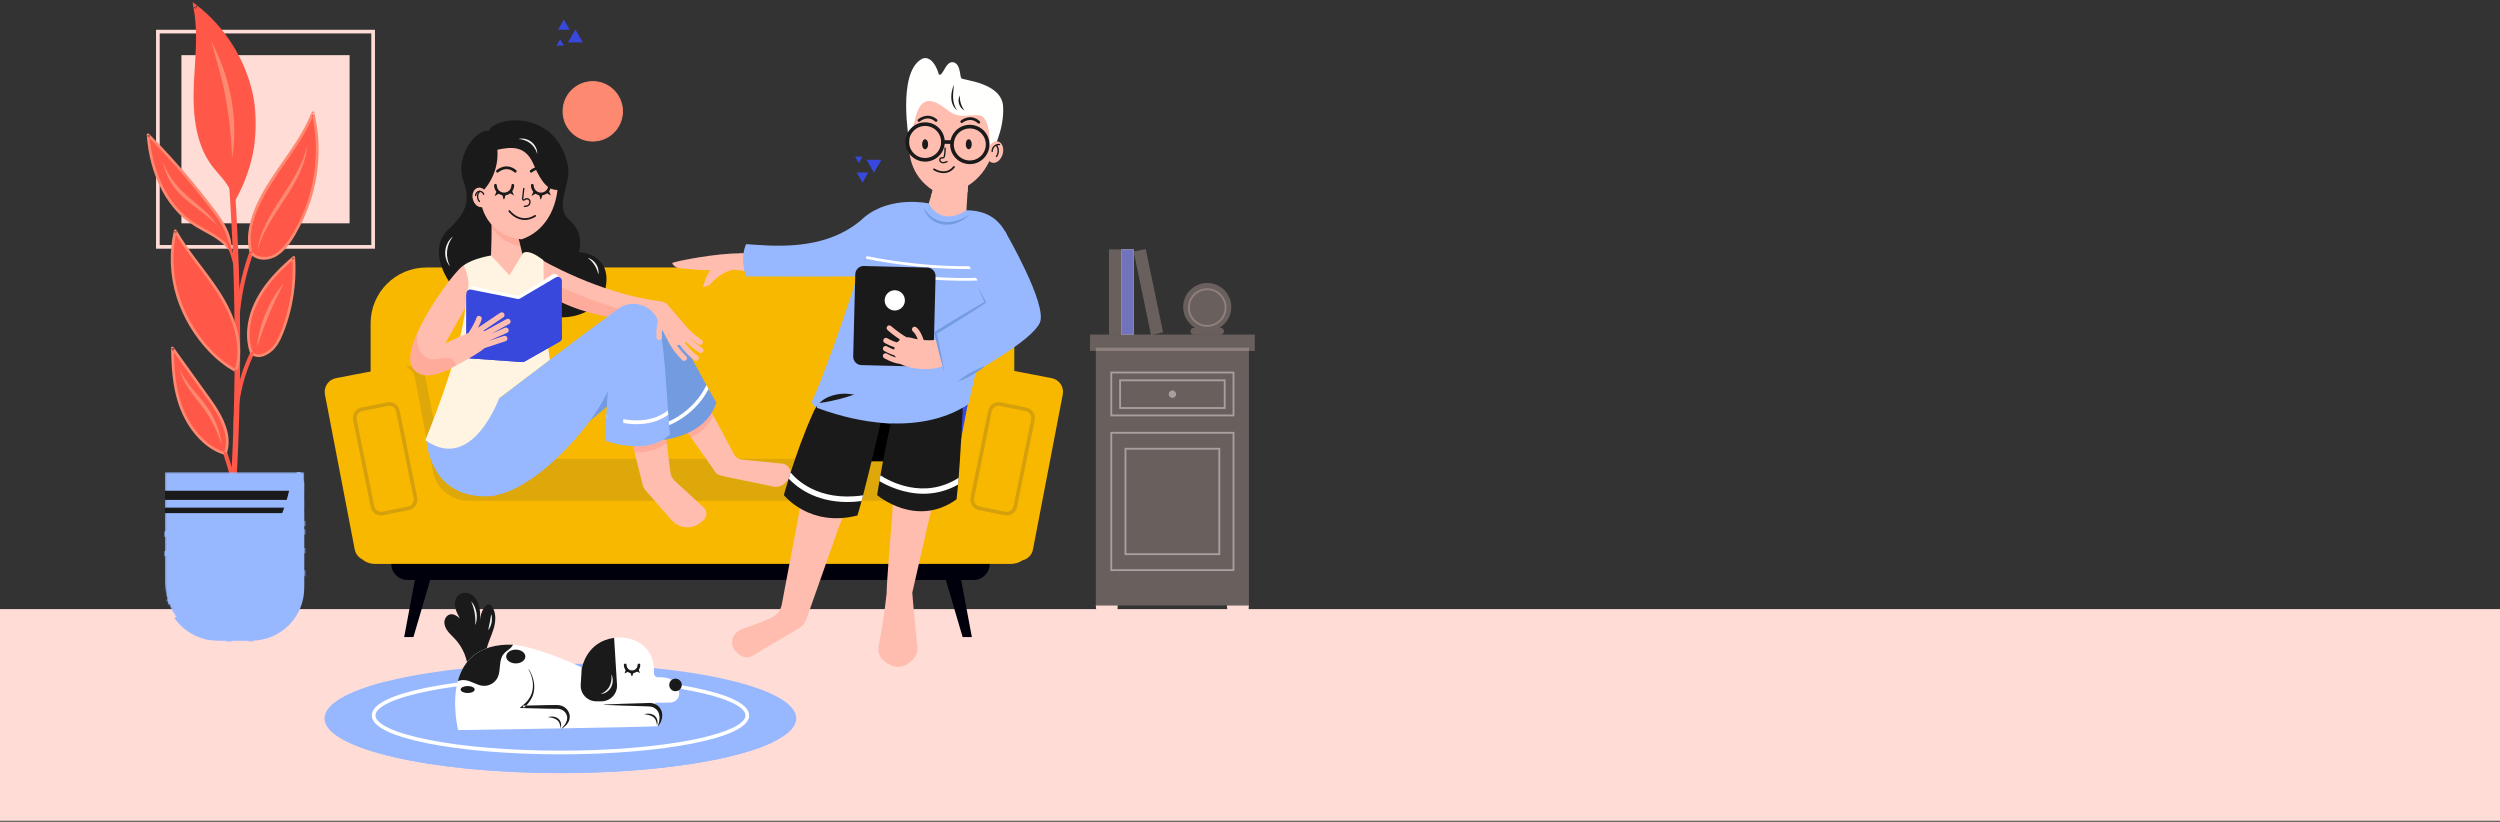 <svg xmlns="http://www.w3.org/2000/svg" xmlns:xlink="http://www.w3.org/1999/xlink" width="1366" height="449" viewBox="0 0 1366 449">
    <rect x="0" y="0" width="1366" height="449" fill="#333333" stroke="none"/>
    <defs>
        <path id="prefix__a" d="M0.078 0.527L34.817 0.527 34.817 110.961 0.078 110.961z"/>
        <path id="prefix__c" d="M.144.493v60.549c0 17.415 14.116 31.532 31.532 31.532H44.7c17.415 0 31.534-14.117 31.534-31.532V.493"/>
        <path id="prefix__e" d="M.144.493v60.549c0 17.415 14.116 31.532 31.532 31.532H44.7c17.415 0 31.534-14.117 31.534-31.532V.493"/>
        <path id="prefix__g" d="M.144.493v60.549c0 17.415 14.116 31.532 31.532 31.532H44.7c17.415 0 31.534-14.117 31.534-31.532V.493"/>
        <path id="prefix__i" d="M.144.493v60.549c0 17.415 14.116 31.532 31.532 31.532H44.7c17.415 0 31.534-14.117 31.534-31.532V.493"/>
        <path id="prefix__k" d="M.144.493v60.549c0 17.415 14.116 31.532 31.532 31.532H44.7c17.415 0 31.534-14.117 31.534-31.532V.493"/>
        <path id="prefix__m" d="M.144.493v60.549c0 17.415 14.116 31.532 31.532 31.532H44.7c17.415 0 31.534-14.117 31.534-31.532V.493"/>
        <path id="prefix__o" d="M.144.493v60.549c0 17.415 14.116 31.532 31.532 31.532H44.7c17.415 0 31.534-14.117 31.534-31.532V.493"/>
        <path id="prefix__q" d="M.144.493v60.549c0 17.415 14.116 31.532 31.532 31.532H44.7c17.415 0 31.534-14.117 31.534-31.532V.493"/>
        <path id="prefix__s" d="M.144.493v60.549c0 17.415 14.116 31.532 31.532 31.532H44.7c17.415 0 31.534-14.117 31.534-31.532V.493"/>
        <path id="prefix__u" d="M.144.493v60.549c0 17.415 14.116 31.532 31.532 31.532H44.7c17.415 0 31.534-14.117 31.534-31.532V.493"/>
        <path id="prefix__w" d="M.144.493v60.549c0 17.415 14.116 31.532 31.532 31.532H44.7c17.415 0 31.534-14.117 31.534-31.532V.493"/>
        <path id="prefix__y" d="M.144.493v60.549c0 17.415 14.116 31.532 31.532 31.532H44.7c17.415 0 31.534-14.117 31.534-31.532V.493"/>
        <path id="prefix__A" d="M.144.493v60.549c0 17.415 14.116 31.532 31.532 31.532H44.7c17.415 0 31.534-14.117 31.534-31.532V.493"/>
        <path id="prefix__C" d="M.144.493v60.549c0 17.415 14.116 31.532 31.532 31.532H44.7c17.415 0 31.534-14.117 31.534-31.532V.493"/>
        <path id="prefix__E" d="M.144.493v60.549c0 17.415 14.116 31.532 31.532 31.532H44.7c17.415 0 31.534-14.117 31.534-31.532V.493"/>
    </defs>
    <g fill="none" fill-rule="evenodd">
        <g fill="#FFDCD6">
            <path d="M0 116L1366 116 1366 0.34 0 0.34z" transform="translate(0 332.473)"/>
            <path d="M696.467 26.67c0 1.016-24.113 1.839-53.86 1.839-29.744 0-53.86-.823-53.86-1.838 0-1.016 24.116-1.838 53.86-1.838 29.747 0 53.86.822 53.86 1.838M181.789 17.222c0 2.547-23.74 4.61-53.021 4.61-29.283 0-53.022-2.063-53.022-4.61s23.739-4.611 53.022-4.611c29.282 0 53.02 2.064 53.02 4.61M522.42 12.922c0 2.06-64.982 3.729-145.144 3.729S232.13 14.98 232.13 12.92s64.983-3.73 145.145-3.73 145.145 1.67 145.145 3.73" transform="translate(0 332.473)"/>
        </g>
        <path fill="#DFA80A" d="M213.805 275.749L536.194 275.749 536.194 231.963 213.805 231.963z"/>
        <g>
            <path fill="#F9B800" d="M474.203 250.205H122.506v-74.022c0-16.844 13.654-30.499 30.498-30.499h290.701c16.844 0 30.498 13.655 30.498 30.5v74.021z" transform="translate(80 .473)"/>
            <path fill="#DFA80A" d="M161.02 250.208h-50.892l-6.753-35.137c-.792-4.134 1.91-8.128 6.044-8.92l34.112-6.56c4.126-.792 8.119 1.909 8.911 6.044l8.578 44.573z" transform="translate(80 .473)"/>
            <path fill="#3847DC" d="M494.866 215.071l-6.76 35.137H437.22l8.57-44.574c.8-4.134 4.793-6.835 8.92-6.043l34.111 6.56c4.126.792 6.836 4.785 6.044 8.92" transform="translate(80 .473)"/>
            <path fill="#F9B800" d="M494.656 206.15l-34.109-6.56c-4.13-.794-8.124 1.912-8.918 6.042l-9.91 51.541c-1.787 9.284-9.909 15.993-19.362 15.993H175.882c-9.453 0-17.576-6.709-19.36-15.993l-9.91-51.54c-.796-4.13-4.789-6.837-8.92-6.043l-34.108 6.56c-4.132.794-6.837 4.787-6.042 8.918l16.281 84.674c.455 2.363 1.96 4.257 3.935 5.298 1.933 1.624 4.423 2.606 7.146 2.606H472.37c2.311 0 4.456-.706 6.234-1.913 2.865-.645 5.222-2.923 5.812-5.99l16.281-84.675c.795-4.13-1.91-8.124-6.04-8.919" transform="translate(80 .473)"/>
            <path fill="#00000C" d="M451.973 316.42H142.579c-4.845 0-8.773-3.928-8.773-8.773h326.94c0 4.845-3.927 8.773-8.773 8.773M145.895 347.61L140.844 347.61 146.68 316.42 155.065 316.42zM445.974 347.61L451.025 347.61 445.19 316.42 436.804 316.42z" transform="translate(80 .473)"/>
            <path stroke="#FFDCD6" stroke-width="2" d="M6.263 134.415L123.879 134.415 123.879 16.799 6.263 16.799z" transform="translate(80 .473)"/>
            <path fill="#FFDCD6" d="M19.127 121.552L111.017 121.552 111.017 29.662 19.127 29.662z" transform="translate(80 .473)"/>
            <path fill="#FF5748" d="M49.181 263.237c1.575-28.316 2.244-56.682 1.994-85.04-.249-28.276-1.407-56.543-3.473-84.745-1.162-15.869-2.614-31.715-4.348-47.532-.208-1.898-3.21-1.919-3 0 3.09 28.191 5.28 56.48 6.55 84.811 1.265 28.25 1.623 56.538 1.071 84.81-.31 15.908-.91 31.81-1.794 47.696-.107 1.93 2.893 1.923 3 0" transform="translate(80 .473)"/>
            <path fill="#FF5748" d="M47.238 107.956c-.74-7.136-7.106-12.441-11.29-18.271-8.625-12.02-9.88-27.771-9.262-42.552.618-14.783 2.788-29.75-.134-44.254 15.948 12.18 27.246 30.3 31.162 49.98 3.916 19.68-.275 40.747-10.346 58.102" transform="translate(80 .473)"/>
            <g transform="translate(80 .473) translate(25)">
                <mask id="prefix__b" fill="#fff">
                    <use xlink:href="#prefix__a"/>
                </mask>
                <path fill="#FF5748" d="M22.238 107.956c-.313-2.286-1.177-4.458-2.377-6.404-1.192-1.957-2.617-3.76-4.11-5.506-1.486-1.754-3.034-3.463-4.46-5.295-.73-.905-1.354-1.887-2.023-2.838-.628-.978-1.222-1.98-1.788-2.997-2.193-4.107-3.751-8.542-4.77-13.075C1.7 67.3 1.14 62.674.909 58.04c-.5-9.28.393-18.515.885-27.68.243-4.586.393-9.168.27-13.733C1.918 12.066 1.48 7.522.589 3.074L.078.527l2.07 1.57c8.105 6.145 14.948 13.88 20.294 22.497 5.323 8.63 9.185 18.197 11.059 28.169 1.882 9.979 1.694 20.277-.233 30.184-1.996 9.895-5.66 19.445-10.9 28.014 4.83-8.797 8.255-18.348 9.905-28.198 1.718-9.826 1.7-19.963-.327-29.692-2.03-9.73-5.777-19.095-11.07-27.502C15.61 17.146 8.815 9.706.957 3.66l1.56-.976c.892 4.592 1.308 9.25 1.427 13.893.096 4.645-.086 9.276-.36 13.885-.55 9.216-1.466 18.37-1.192 27.518.142 4.57.607 9.129 1.515 13.6.904 4.472 2.378 8.82 4.403 12.9.523 1.012 1.075 2.012 1.659 2.989.627.95 1.21 1.934 1.899 2.846 1.347 1.847 2.84 3.6 4.276 5.407 1.442 1.799 2.834 3.662 3.966 5.685 1.132 2.018 1.912 4.253 2.129 6.548" mask="url(#prefix__b)"/>
            </g>
            <path fill="#FF5748" d="M50.478 182.347c.144-19.46 4.561-38.851 12.891-56.443 2.322-4.905 4.947-9.66 7.843-14.25.775-1.228-1.172-2.358-1.943-1.135-10.527 16.684-17.317 35.608-19.894 55.162-.728 5.527-1.106 11.092-1.147 16.666-.011 1.448 2.239 1.45 2.25 0" transform="translate(80 .473)"/>
            <path fill="#FF5748" d="M57.172 137.498c-3.807-13.446 4.488-28.933 12.117-40.635 7.63-11.703 16.664-22.71 21.69-35.745 5.661 23.479 1.088 49.241-12.31 69.336-2.458 3.687-5.356 7.318-9.38 9.174-4.024 1.855-9.423 1.389-12.117-2.13" transform="translate(80 .473)"/>
            <path fill="#FD8970" d="M57.896 137.299c-2.94-10.718 1.591-21.92 6.7-31.222 5.388-9.813 12.329-18.63 18.35-28.04 3.4-5.313 6.464-10.833 8.755-16.72h-1.446c3.013 12.63 3.107 25.89.398 38.586-1.34 6.273-3.338 12.416-6.003 18.253-2.601 5.698-5.749 11.59-9.929 16.299-2.271 2.556-5.128 4.795-8.586 5.354-3.116.505-6.406-.317-8.432-2.841-.604-.753-1.66.314-1.061 1.06 3.692 4.599 10.612 4.093 15.113 1.07 5.432-3.648 9.017-10.076 12.001-15.731 6.405-12.138 9.925-25.762 10.316-39.475.22-7.722-.578-15.46-2.371-22.973-.186-.783-1.198-.638-1.446 0-8.293 21.3-27.145 37.103-33.317 59.398-1.568 5.665-2.057 11.66-.489 17.38.256.93 1.703.536 1.447-.398" transform="translate(80 .473)"/>
            <path fill="#FF5748" d="M48.95 202.189c4.282-13.778-.814-28.833-8.404-41.103-7.59-12.27-17.643-22.92-24.763-35.468-3.348 14.37-1.85 29.826 4.191 43.287 6.043 13.462 16.014 26.233 28.976 33.284" transform="translate(80 .473)"/>
            <path fill="#FD8970" d="M49.673 202.388c3.226-10.616 1.085-21.858-3.276-31.822-4.646-10.616-11.927-19.717-18.837-28.915-3.973-5.288-7.848-10.66-11.13-16.411-.31-.544-1.225-.456-1.37.179-2.773 12.085-2.265 24.845 1.505 36.662 3.442 10.788 9.538 20.999 17.3 29.233 4.291 4.552 9.217 8.51 14.706 11.522.847.465 1.605-.83.757-1.295-9.566-5.251-17.28-13.367-23.08-22.533-6.262-9.896-10.344-21.013-11.256-32.728-.533-6.856-.024-13.76 1.514-20.462l-1.37.179c11.042 19.35 29.598 35.005 33.873 57.759 1.14 6.066 1.018 12.309-.782 18.234-.282.925 1.166 1.32 1.446.398" transform="translate(80 .473)"/>
            <path fill="#FF5748" d="M48.468 261.228c-2.65-9.703-5.745-19.276-9.275-28.694-.504-1.343-2.68-.76-2.17.599 3.531 9.416 6.626 18.99 9.275 28.694.381 1.394 2.552.801 2.17-.6" transform="translate(80 .473)"/>
            <path fill="#FF5748" d="M43.117 247.18c2.118-5.592 1.015-10.86-1.186-16.421-2.2-5.56-5.726-10.48-9.215-15.335l-18.53-25.78c.238 11.29.942 22.807 5.117 33.298 4.174 10.492 12.757 21.394 23.649 24.374" transform="translate(80 .473)"/>
            <path fill="#FD8970" d="M43.84 247.38c2.896-7.958-.356-16.478-4.451-23.401-2.166-3.663-4.703-7.093-7.184-10.544l-8.106-11.28c-3.09-4.296-6.176-8.592-9.264-12.888-.407-.566-1.415-.423-1.398.378.217 10.097.773 20.38 3.906 30.059 2.632 8.126 7.185 15.878 13.59 21.604 3.419 3.056 7.386 5.48 11.819 6.73.93.263 1.328-1.184.399-1.446-7.881-2.222-14.117-8.281-18.501-14.991-5-7.651-7.562-16.451-8.69-25.463-.684-5.47-.905-10.985-1.023-16.493l-1.398.379c5.21 7.25 10.423 14.5 15.634 21.75 4.812 6.696 10.06 13.319 12.785 21.2 1.597 4.622 2.136 9.334.436 14.007-.331.909 1.118 1.3 1.446.399" transform="translate(80 .473)"/>
            <path fill="#FF5748" d="M49.938 234.565c-.447-14.88 2.869-29.804 9.606-43.084 1.907-3.759 4.084-7.372 6.499-10.826.832-1.189-1.118-2.315-1.943-1.135-8.682 12.42-14.123 26.957-15.866 42.002-.501 4.33-.677 8.688-.546 13.043.043 1.444 2.294 1.45 2.25 0" transform="translate(80 .473)"/>
            <path fill="#FF5748" d="M57.586 192.818c-3.688-9.478-1.563-20.637 3.131-29.66 4.694-9.021 12.047-16.371 19.778-22.98.957 13.95-1.253 28.107-6.417 41.1-1.479 3.723-3.308 7.493-6.47 9.953-3.16 2.46-6.76 3.905-9.883 1.398" transform="translate(80 .473)"/>
            <path fill="#FD8970" d="M58.31 192.619c-5.843-15.385 2.679-31.79 13.123-42.888 3.01-3.2 6.258-6.165 9.593-9.022l-1.28-.53c.558 8.449.004 16.949-1.708 25.244-.854 4.137-1.986 8.218-3.39 12.203-1.26 3.584-2.624 7.319-4.933 10.38-2.531 3.358-7.586 7.003-11.611 3.975-.771-.58-1.52.72-.756 1.295 3.409 2.566 7.38 1.078 10.463-1.263 3.14-2.384 5.04-5.842 6.536-9.418 3.525-8.436 5.71-17.447 6.633-26.536.536-5.277.615-10.588.266-15.88-.045-.67-.778-.961-1.281-.53-12.15 10.408-23.612 23.362-24.9 40.057-.348 4.51.189 9.075 1.799 13.312.339.893 1.79.506 1.446-.4" transform="translate(80 .473)"/>
            <path fill="#FF5748" d="M45.76 135.967c.463-7.93-4.346-15.11-9.126-21.454C25.67 99.961 13.725 86.147.91 73.195c1.321 18.776 8.981 38.221 24.714 48.554 6.762 4.442 14.982 7.26 19.732 13.81" transform="translate(80 .473)"/>
            <path fill="#FD8970" d="M46.51 135.967c.47-10.038-6.569-18.443-12.347-25.917-6.42-8.306-13.159-16.366-20.202-24.15-4.074-4.505-8.25-8.915-12.52-13.236-.434-.438-1.329-.133-1.28.531.762 10.506 3.342 20.991 8.313 30.322 2.403 4.51 5.381 8.733 8.945 12.401 3.645 3.753 7.867 6.68 12.422 9.216 5.344 2.977 11.136 5.76 14.867 10.802.568.768 1.87.021 1.295-.757-3.116-4.21-7.523-6.976-12.038-9.483-4.592-2.55-9.154-5.023-13.096-8.544-7.803-6.97-12.983-16.432-15.999-26.362-1.737-5.72-2.778-11.635-3.21-17.595l-1.28.53c7.225 7.311 14.181 14.886 20.836 22.72 3.378 3.975 6.68 8.016 9.902 12.12 3.102 3.947 6.271 7.906 8.965 12.15 2.92 4.597 5.186 9.701 4.926 15.252-.045.965 1.455.963 1.5 0" transform="translate(80 .473)"/>
            <path fill="#FF5748" d="M43.702 132.307c2.068 5.062 3.618 10.316 4.63 15.689.179.948 1.625.546 1.447-.398-1.013-5.374-2.563-10.627-4.631-15.69-.36-.881-1.811-.496-1.446.399" transform="translate(80 .473)"/>
            <path fill="#FD8970" d="M18.26 201.253c1.572 3.699 3.833 6.93 6.3 10.01 2.477 3.075 5.145 6.039 7.586 9.265 2.428 3.24 4.511 6.78 6.032 10.536 1.54 3.745 2.592 7.687 2.991 11.68-1.215-3.821-2.655-7.512-4.41-11.035-1.768-3.52-3.828-6.857-6.212-9.982-2.343-3.164-4.958-6.2-7.236-9.537-2.28-3.31-4.274-6.978-5.05-10.937M60.414 189.24c.239-3.2.832-6.36 1.642-9.464.798-3.11 1.858-6.148 3.082-9.118 1.258-2.955 2.682-5.841 4.339-8.59 1.645-2.754 3.486-5.392 5.6-7.805-1.421 2.874-2.86 5.694-4.225 8.543-1.353 2.854-2.67 5.715-3.871 8.625-1.235 2.896-2.353 5.84-3.441 8.806-1.076 2.97-2.076 5.974-3.126 9.003" transform="translate(80 .473)"/>
            <path fill="#FF5748" d="M19.331 138.712c1.28 4.73 3.322 9.058 5.735 13.178 1.232 2.047 2.49 4.08 3.852 6.06 1.337 1.996 2.702 3.987 4.101 5.968 1.358 2.015 2.734 4.034 4.037 6.115 1.267 2.102 2.536 4.22 3.593 6.46 2.165 4.428 3.78 9.269 3.95 14.188-1.41-4.695-3.538-8.978-6.007-13.071-1.26-2.031-2.536-4.057-3.918-6.028-1.347-1.993-2.726-3.977-4.124-5.964-1.356-2.02-2.732-4.044-4.016-6.14-1.257-2.112-2.502-4.247-3.532-6.503-2.108-4.46-3.629-9.341-3.67-14.263" transform="translate(80 .473)"/>
            <path fill="#FD8970" d="M60.689 136.112c.689-5.345 2.648-10.498 5.089-15.306 2.435-4.833 5.385-9.353 8.292-13.842 2.936-4.467 5.818-8.94 8.293-13.63 2.46-4.69 4.469-9.631 5.547-14.9-.247 5.386-1.896 10.677-4.145 15.587-2.243 4.938-5.106 9.536-8.021 14.036-2.948 4.478-5.931 8.895-8.599 13.489-2.654 4.597-4.954 9.403-6.456 14.566M9.123 88.378c1.486 3.548 3.298 6.883 5.492 9.93 2.202 3.044 4.79 5.737 7.646 8.21 2.81 2.516 5.849 4.843 8.71 7.427 2.872 2.556 5.61 5.384 7.63 8.67-2.676-2.767-5.6-5.16-8.625-7.468-3.024-2.307-6.122-4.57-9.04-7.132-2.898-2.56-5.597-5.495-7.615-8.846-2.034-3.333-3.506-7.002-4.198-10.791M35.403 21.9c2.505 4.904 4.74 9.926 6.605 15.125.965 2.59 1.727 5.252 2.485 7.912.712 2.674 1.3 5.38 1.836 8.095.964 5.449 1.596 10.964 1.676 16.493.126 5.524-.23 11.057-1.178 16.484-.299-5.502-.6-10.937-1.159-16.342-.294-2.7-.574-5.396-.985-8.075-.353-2.686-.805-5.356-1.302-8.017-.959-5.33-2.199-10.601-3.597-15.85-1.418-5.248-3.036-10.481-4.38-15.825" transform="translate(80 .473)"/>
        </g>
        <g transform="translate(90 257.473)">
            <mask id="prefix__d" fill="#fff">
                <use xlink:href="#prefix__c"/>
            </mask>
            <path fill="#97B8FF" d="M44.7 92.574H31.677C14.26 92.574.144 78.457.144 61.042V.493h76.09v60.55c0 17.414-14.118 31.531-31.533 31.531" mask="url(#prefix__d)"/>
            <mask id="prefix__f" fill="#fff">
                <use xlink:href="#prefix__e"/>
            </mask>
            <path fill="#97B8FF" d="M48.279 95.716c.07-6.482 3.56-12.795 9.12-16.181 5.865-3.572 13.514-3.56 19.447-.164 1.53.877 2.91-1.486 1.38-2.362-5.245-3.003-11.681-3.726-17.466-1.95-5.653 1.733-10.364 5.873-12.95 11.178-1.444 2.963-2.231 6.18-2.267 9.479-.02 1.762 2.717 1.763 2.736 0" mask="url(#prefix__f)"/>
            <mask id="prefix__h" fill="#fff">
                <use xlink:href="#prefix__g"/>
            </mask>
            <path fill="#97B8FF" d="M61.27 92.968c-.303-1.35-.424-2.796-.15-4.148.13-.64.341-1.28.568-1.73.147-.29.311-.57.493-.84.164-.241.192-.28.433-.543.432-.471.714-.708 1.215-1 .301-.174.481-.254.69-.324.142-.048.285-.09.431-.125.05-.012.483-.1.3-.071.613-.092 1.106-.046 1.564.067.515.127 1.006.364 1.348.658.56.483 1.385.55 1.935 0 .493-.493.563-1.45 0-1.934-2.718-2.34-6.738-1.9-9.212.579-2.664 2.668-3.042 6.615-2.254 10.139.161.72.995 1.144 1.682.955.743-.204 1.118-.96.956-1.683" mask="url(#prefix__h)"/>
            <g>
                <mask id="prefix__j" fill="#fff">
                    <use xlink:href="#prefix__i"/>
                </mask>
                <path fill="#97B8FF" d="M-3.316 37.346c5.256-3.16 12.09-3.441 17.562-.621 5.234 2.699 8.805 8.162 9.424 14 .338 3.18-.328 6.133-1.296 9.144-1.028 3.205-2.306 6.53-2.102 9.955.404 6.744 6.74 9.663 10.12 14.755 3.769 5.678 4.828 12.902 2.78 19.403-.53 1.683 2.11 2.403 2.639.727 1.95-6.195 1.32-13.004-1.52-18.824-1.431-2.934-3.47-5.403-5.826-7.638-2.327-2.206-4.973-4.494-5.41-7.87-.466-3.595 1.158-7.183 2.199-10.541.993-3.205 1.51-6.424 1.072-9.773-.817-6.237-4.44-12.111-9.932-15.281-6.426-3.712-14.741-3.617-21.091.2-1.508.907-.134 3.274 1.38 2.364" mask="url(#prefix__j)"/>
            </g>
            <g>
                <mask id="prefix__l" fill="#fff">
                    <use xlink:href="#prefix__k"/>
                </mask>
                <path fill="#97B8FF" d="M-3.154 49.398c1.116-3.799 6.096-3.683 9.166-2.854 1.75.474 3.184 1.397 3.833 3.16.567 1.538.537 3.246.384 4.855-.634 6.678-4.607 12.904-10.255 16.462-1.486.936-.115 3.305 1.38 2.362 5.589-3.519 9.7-9.26 11.129-15.724.689-3.115 1.006-6.679-.394-9.647-1.546-3.278-5.164-4.349-8.514-4.633-3.896-.33-8.175 1.233-9.367 5.291-.498 1.693 2.142 2.416 2.638.728" mask="url(#prefix__l)"/>
            </g>
            <g>
                <mask id="prefix__n" fill="#fff">
                    <use xlink:href="#prefix__m"/>
                </mask>
                <path fill="#97B8FF" d="M80.824 26.849c-15.33.887-32.883 5.168-41.685 19.042-1.932 3.046-3.236 6.842-2.257 10.444.857 3.156 3.393 6 6.754 6.402 3.956.47 7.613-2.403 10.946-4.117 3.582-1.841 7.434-3.5 11.488-3.865 3.981-.36 8.394.389 11.37 3.262 2.66 2.569 3.932 6.468 2.562 9.995-.638 1.642 2.006 2.354 2.638.727 2.53-6.507-2.074-13.332-8.12-15.665-7.225-2.788-14.996-.087-21.5 3.278-1.742.9-3.425 1.929-5.193 2.779-1.636.788-3.553 1.349-5.269.475-3.04-1.547-3.745-5.333-2.906-8.36.983-3.541 3.531-6.596 6.124-9.11 2.601-2.521 5.593-4.595 8.796-6.281 8.066-4.248 17.243-5.748 26.252-6.27 1.75-.1 1.762-2.838 0-2.736" mask="url(#prefix__n)"/>
            </g>
            <g>
                <mask id="prefix__p" fill="#fff">
                    <use xlink:href="#prefix__o"/>
                </mask>
                <path fill="#97B8FF" d="M80.92 30.941c-9.223 1.374-18.114 5.022-25.602 10.59-1.637 1.217-3.477 2.617-3.357 4.887.118 2.223 2.116 3.213 4.12 2.858 2.325-.412 4.608-1.44 6.818-2.243 2.305-.837 4.629-1.65 7.037-2.137 4.335-.876 9.392-.39 12.497 3.076 1.177 1.315 3.108-.626 1.935-1.934-5.654-6.312-14.863-4.292-21.81-1.784-2.117.765-4.225 1.6-6.398 2.196-.632.173-1.75.47-1.42-.597.262-.842 1.295-1.466 1.959-1.96 3.433-2.555 7.168-4.71 11.095-6.41 4.415-1.912 9.099-3.195 13.854-3.903 1.735-.259.998-2.896-.728-2.639" mask="url(#prefix__p)"/>
            </g>
            <g>
                <mask id="prefix__r" fill="#fff">
                    <use xlink:href="#prefix__q"/>
                </mask>
                <path fill="#97B8FF" d="M10.637 93.76c.27-2.863.549-5.912 1.909-8.502.555-1.06 1.396-2.454 2.609-2.855 1.294-.428 2.445.88 3.22 1.735 3.68 4.058 5.31 9.905 4.316 15.284-.32 1.72 2.318 2.459 2.638.727.985-5.326-.086-10.95-3.098-15.475-1.421-2.134-3.524-4.904-6.308-5.086-2.842-.186-4.934 2.518-6.006 4.827-1.362 2.937-1.715 6.159-2.016 9.346-.166 1.752 2.57 1.74 2.736 0" mask="url(#prefix__r)"/>
            </g>
        </g>
        <path fill="#1A1A1A" d="M90.143 273.15L166.233 273.15 166.233 268.15 90.143 268.15z"/>
        <g transform="translate(90 257.473)">
            <mask id="prefix__t" fill="#fff">
                <use xlink:href="#prefix__s"/>
            </mask>
            <path fill="#97B8FF" d="M48.279 95.716c.07-6.482 3.56-12.795 9.12-16.181 5.865-3.572 13.514-3.56 19.447-.164 1.53.877 2.91-1.486 1.38-2.362-5.245-3.003-11.681-3.726-17.466-1.95-5.653 1.733-10.364 5.873-12.95 11.178-1.444 2.963-2.231 6.18-2.267 9.479-.02 1.762 2.717 1.763 2.736 0" mask="url(#prefix__t)"/>
            <mask id="prefix__v" fill="#fff">
                <use xlink:href="#prefix__u"/>
            </mask>
            <path fill="#97B8FF" d="M61.27 92.968c-.303-1.35-.424-2.796-.15-4.148.13-.64.341-1.28.568-1.73.147-.29.311-.57.493-.84.164-.241.192-.28.433-.543.432-.471.714-.708 1.215-1 .301-.174.481-.254.69-.324.142-.048.285-.09.431-.125.05-.012.483-.1.3-.071.613-.092 1.106-.046 1.564.067.515.127 1.006.364 1.348.658.56.483 1.385.55 1.935 0 .493-.493.563-1.45 0-1.934-2.718-2.34-6.738-1.9-9.212.579-2.664 2.668-3.042 6.615-2.254 10.139.161.72.995 1.144 1.682.955.743-.204 1.118-.96.956-1.683" mask="url(#prefix__v)"/>
            <mask id="prefix__x" fill="#fff">
                <use xlink:href="#prefix__w"/>
            </mask>
            <path fill="#97B8FF" d="M-3.316 37.346c5.256-3.16 12.09-3.441 17.562-.621 5.234 2.699 8.805 8.162 9.424 14 .338 3.18-.328 6.133-1.296 9.144-1.028 3.205-2.306 6.53-2.102 9.955.404 6.744 6.74 9.663 10.12 14.755 3.769 5.678 4.828 12.902 2.78 19.403-.53 1.683 2.11 2.403 2.639.727 1.95-6.195 1.32-13.004-1.52-18.824-1.431-2.934-3.47-5.403-5.826-7.638-2.327-2.206-4.973-4.494-5.41-7.87-.466-3.595 1.158-7.183 2.199-10.541.993-3.205 1.51-6.424 1.072-9.773-.817-6.237-4.44-12.111-9.932-15.281-6.426-3.712-14.741-3.617-21.091.2-1.508.907-.134 3.274 1.38 2.364" mask="url(#prefix__x)"/>
            <g>
                <mask id="prefix__z" fill="#fff">
                    <use xlink:href="#prefix__y"/>
                </mask>
                <path fill="#97B8FF" d="M-3.154 49.398c1.116-3.799 6.096-3.683 9.166-2.854 1.75.474 3.184 1.397 3.833 3.16.567 1.538.537 3.246.384 4.855-.634 6.678-4.607 12.904-10.255 16.462-1.486.936-.115 3.305 1.38 2.362 5.589-3.519 9.7-9.26 11.129-15.724.689-3.115 1.006-6.679-.394-9.647-1.546-3.278-5.164-4.349-8.514-4.633-3.896-.33-8.175 1.233-9.367 5.291-.498 1.693 2.142 2.416 2.638.728" mask="url(#prefix__z)"/>
            </g>
            <g>
                <mask id="prefix__B" fill="#fff">
                    <use xlink:href="#prefix__A"/>
                </mask>
                <path fill="#97B8FF" d="M80.824 26.849c-15.33.887-32.883 5.168-41.685 19.042-1.932 3.046-3.236 6.842-2.257 10.444.857 3.156 3.393 6 6.754 6.402 3.956.47 7.613-2.403 10.946-4.117 3.582-1.841 7.434-3.5 11.488-3.865 3.981-.36 8.394.389 11.37 3.262 2.66 2.569 3.932 6.468 2.562 9.995-.638 1.642 2.006 2.354 2.638.727 2.53-6.507-2.074-13.332-8.12-15.665-7.225-2.788-14.996-.087-21.5 3.278-1.742.9-3.425 1.929-5.193 2.779-1.636.788-3.553 1.349-5.269.475-3.04-1.547-3.745-5.333-2.906-8.36.983-3.541 3.531-6.596 6.124-9.11 2.601-2.521 5.593-4.595 8.796-6.281 8.066-4.248 17.243-5.748 26.252-6.27 1.75-.1 1.762-2.838 0-2.736" mask="url(#prefix__B)"/>
            </g>
            <g>
                <mask id="prefix__D" fill="#fff">
                    <use xlink:href="#prefix__C"/>
                </mask>
                <path fill="#97B8FF" d="M80.92 30.941c-9.223 1.374-18.114 5.022-25.602 10.59-1.637 1.217-3.477 2.617-3.357 4.887.118 2.223 2.116 3.213 4.12 2.858 2.325-.412 4.608-1.44 6.818-2.243 2.305-.837 4.629-1.65 7.037-2.137 4.335-.876 9.392-.39 12.497 3.076 1.177 1.315 3.108-.626 1.935-1.934-5.654-6.312-14.863-4.292-21.81-1.784-2.117.765-4.225 1.6-6.398 2.196-.632.173-1.75.47-1.42-.597.262-.842 1.295-1.466 1.959-1.96 3.433-2.555 7.168-4.71 11.095-6.41 4.415-1.912 9.099-3.195 13.854-3.903 1.735-.259.998-2.896-.728-2.639" mask="url(#prefix__D)"/>
            </g>
            <g>
                <mask id="prefix__F" fill="#fff">
                    <use xlink:href="#prefix__E"/>
                </mask>
                <path fill="#97B8FF" d="M10.637 93.76c.27-2.863.549-5.912 1.909-8.502.555-1.06 1.396-2.454 2.609-2.855 1.294-.428 2.445.88 3.22 1.735 3.68 4.058 5.31 9.905 4.316 15.284-.32 1.72 2.318 2.459 2.638.727.985-5.326-.086-10.95-3.098-15.475-1.421-2.134-3.524-4.904-6.308-5.086-2.842-.186-4.934 2.518-6.006 4.827-1.362 2.937-1.715 6.159-2.016 9.346-.166 1.752 2.57 1.74 2.736 0" mask="url(#prefix__F)"/>
            </g>
        </g>
        <g>
            <path fill="#1A1A1A" d="M85.143 269.894L161.233 269.894 161.233 266.894 85.143 266.894z" transform="translate(5 10.473)"/>
            <path fill="#97B8FF" d="M113.903 339.574h18.57c15.885 0 28.76-12.876 28.76-28.759V253.26c-.653-1.928-1.311-3.85-1.972-5.767h-1.831c-2.722 2.518-3.656 6.727-4.533 10.48-7.39 31.631-32.14 58.416-62.695 69.127 5.186 7.533 13.865 12.474 23.7 12.474" transform="translate(5 10.473)"/>
            <path fill="#FD8970" d="M302.638 50.357c0-8.976 7.276-16.252 16.252-16.252 8.976 0 16.252 7.276 16.252 16.252 0 8.976-7.276 16.252-16.252 16.252-8.976 0-16.252-7.276-16.252-16.252" transform="translate(5 10.473)"/>
            <path stroke="#FD8970" stroke-width=".5" d="M302.638 50.357c0-8.976 7.276-16.252 16.252-16.252 8.976 0 16.252 7.276 16.252 16.252 0 8.976-7.276 16.252-16.252 16.252-8.976 0-16.252-7.276-16.252-16.252z" transform="translate(5 10.473)"/>
            <path fill="#3847DC" d="M303.095.211L299.889 5.764 306.301 5.764zM301.062 10.924L299.029 14.445 303.095 14.445zM309.382 5.632L305.31 12.685 313.454 12.685zM466.263 89.322L463.057 83.769 469.469 83.769zM464.229 78.609L462.197 75.088 466.262 75.088zM472.55 83.901L468.478 76.848 476.621 76.848z" transform="translate(5 10.473)"/>
            <path stroke="#D5A00B" stroke-width="2" d="M218.252 267.228l-14.056 2.85c-2.599.526-5.132-1.154-5.66-3.752l-9.624-47.479c-.526-2.599 1.153-5.133 3.752-5.659l14.056-2.85c2.6-.526 5.133 1.154 5.66 3.751l9.625 47.48c.526 2.597-1.154 5.132-3.752 5.659zM530.04 267.228l14.056 2.85c2.598.526 5.132-1.154 5.66-3.752l9.624-47.479c.526-2.599-1.154-5.133-3.752-5.659l-14.057-2.85c-2.598-.526-5.133 1.154-5.659 3.751l-9.625 47.48c-.526 2.597 1.153 5.132 3.752 5.659z" transform="translate(5 10.473)"/>
            <g stroke="#FFDCD6" stroke-width="2">
                <path d="M93.027 28.713L178.35 28.713M533.372 18.574L743.863 18.574M.842.609L162.91.609M483.91 37.978L563.717 37.978M609.957 55.957L701.437 55.957M10.959 50.458L119.252 50.458" transform="translate(5 10.473) translate(0 356)"/>
            </g>
            <path fill="#97B8FF" d="M430.08 382.046c0 16.52-57.683 29.91-128.835 29.91-71.154 0-128.835-13.39-128.835-29.91s57.681-29.911 128.835-29.911c71.152 0 128.834 13.39 128.834 29.91" transform="translate(5 10.473)"/>
            <path fill="#97B8FF" d="M417.367 395.018c-38.805-6.172-77.96-10.567-116.855-6.085-11.9 1.37-23.746 3.573-35.724 3.69-11.978.118-24.343-2.016-34.344-8.61-6.463-4.261-11.634-10.163-17.26-15.48-2.444-2.311-5.045-4.546-7.826-6.462-20.482 5.297-32.948 12.298-32.948 19.975 0 16.52 57.681 29.91 128.834 29.91 51.136 0 95.313-6.915 116.123-16.938" transform="translate(5 10.473)"/>
            <path stroke="#FFF" stroke-width="2" d="M403.344 380.428c0 11.19-45.711 20.262-102.1 20.262-56.387 0-102.098-9.072-102.098-20.262 0-11.19 45.71-20.262 102.099-20.262 56.388 0 102.099 9.072 102.099 20.262z" transform="translate(5 10.473)"/>
            <path fill="#1A1A1A" d="M250.815 356.412c-.152-6.556-2.789-13.023-7.263-17.818-1.294-1.387-2.738-2.642-3.883-4.153-1.146-1.51-1.992-3.359-1.842-5.25.15-1.89 1.52-3.758 3.4-4.02 1.894-.265 3.61 1.05 5.07 2.285-1.134-2.066-2.288-4.189-2.64-6.52-.354-2.33.252-4.953 2.106-6.409 1.972-1.55 4.95-1.374 7.045.004 2.096 1.377 3.386 3.738 3.985 6.175.598 2.435.58 4.975.558 7.482.112-2.36.882-4.685 2.201-6.645.64-.948 1.625-1.9 2.752-1.708.81.14 1.402.834 1.825 1.538 2.052 3.412 1.744 7.765.618 11.583-1.126 3.82-2.99 7.403-3.92 11.274-.469 1.941-.697 3.94-1.269 5.851-.573 1.912-1.546 3.79-3.166 4.955-1.62 1.165-3.986 1.441-5.595.26" transform="translate(5 10.473)"/>
            <path fill="#FFF" d="M361.368 373.384c-6.069.206-8.74.108-8.74.108s6.047 6.19 1.813 12.845c-10.282.598-109.109 2.107-109.109 2.107s-3.594-14.061-.185-26.753v-.011c2.888-10.728 10.793-20.478 30.11-19.924.01 0 .031 0 .042.01 15.56 1.673 37.731 12.53 37.731 12.53s2.725-16.015 20.401-16.471c10.152.14 19.36 5.96 18.915 19.523-.044 1.259.977 2.302 2.247 2.258 4.495-.163 10.228.424 11.465 8.132.467 2.899-1.758 5.548-4.69 5.646" transform="translate(5 10.473)"/>
            <path fill="#1A1A1A" d="M325.085 374.475l10.106-.4 10.106-.3 2.526-.087 1.263-.051c.422-.016.823-.042 1.338-.028 1.942.097 3.88 1.03 5.062 2.619.586.786 1.027 1.689 1.215 2.644.176.956.196 1.862.058 2.775-.247 1.82-1.112 3.448-2.235 4.739l-.169-.105c.651-1.563 1.034-3.173 1.001-4.727-.044-1.572-.453-3.035-1.42-4.062-.927-1.051-2.251-1.751-3.661-1.91-.327-.038-.767-.053-1.189-.07l-1.263-.051-2.526-.087-10.106-.3-10.106-.4v-.2z" transform="translate(5 10.473)"/>
            <path stroke="#1A1A1A" stroke-linecap="round" stroke-width="1.5" d="M344.117 352.86c0 2.07-1.68 3.75-3.75 3.75-2.07 0-3.75-1.68-3.75-3.75" transform="translate(5 10.473)"/>
            <path fill="#1A1A1A" d="M341.29 356.608L340.29 359.031 339.29 356.608z" transform="translate(5 10.473)"/>
            <path fill="#1A1A1A" d="M341.29 356.608L340.29 359.031 339.29 356.608zM343.836 354.8L344.614 357.303 342.297 356.077zM338.592 356.339L336.257 357.53 337.072 355.039zM320.822 372.731h2.79c4.925 0 8.83-4.154 8.524-9.07l-1.593-25.608c-15.088 2.012-17.512 16.241-17.512 16.241l-.146-.07-.587 9.437c-.306 4.916 3.6 9.07 8.524 9.07M367.528 363.77c0 1.894-1.535 3.43-3.429 3.43s-3.429-1.536-3.429-3.43c0-1.894 1.535-3.43 3.43-3.43 1.893 0 3.428 1.536 3.428 3.43M283.949 355.222c1.053 1.615 1.827 3.396 2.36 5.256.523 1.86.744 3.83.549 5.788-.054.986-.333 1.939-.585 2.897-.375.914-.713 1.857-1.275 2.679-.462.89-1.135 1.618-1.757 2.39-.648.749-1.424 1.364-2.136 2.052l-.403-1.201 8.835-.178c2.945-.07 5.888-.176 8.83-.16l1.105.014c.419.008.853.03 1.27.109.846.134 1.656.449 2.387.885.73.438 1.382 1.013 1.9 1.687.509.688.887 1.45 1.103 2.26.464 1.64.087 3.444-.788 4.749-.418.669-.938 1.252-1.5 1.76-.55.527-1.158.97-1.78 1.38l-.127-.154c1.01-1.067 1.954-2.203 2.5-3.474.57-1.258.654-2.605.19-3.787-.45-1.208-1.336-2.175-2.441-2.75-.554-.28-1.153-.47-1.766-.561-.307-.053-.612-.06-.93-.061l-1.106.01c-2.952.01-5.903-.107-8.853-.183l-8.85-.203-1.691-.04 1.289-1.161c.68-.613 1.439-1.16 2.066-1.828.6-.691 1.262-1.342 1.715-2.142.556-.74.89-1.594 1.285-2.425.276-.871.59-1.745.69-2.668.285-1.826.184-3.723-.224-5.56-.418-1.83-1.085-3.632-2.03-5.27l.168-.11z" transform="translate(5 10.473)"/>
            <path fill="#1A1A1A" d="M294.386 381.36c.892-.312 1.857-.388 2.815-.287.958.1 1.93.435 2.744 1.058.409.311.733.716 1.024 1.134.228.46.46.91.527 1.408.15.477.087.974.104 1.45-.05.474-.155.94-.274 1.388-.103-.467-.13-.922-.216-1.36-.13-.43-.168-.875-.363-1.26-.28-.804-.768-1.485-1.42-1.973-.635-.51-1.43-.84-2.27-1.08-.846-.23-1.738-.379-2.671-.478M347.04 379.785c.892-.313 1.857-.389 2.815-.287.958.1 1.93.434 2.744 1.058.408.31.733.716 1.024 1.134.228.458.46.91.527 1.408.15.477.087.974.104 1.448-.05.475-.155.942-.274 1.39-.103-.468-.13-.922-.216-1.362-.13-.43-.168-.873-.363-1.258-.281-.805-.768-1.485-1.42-1.974-.635-.51-1.43-.84-2.27-1.08-.846-.23-1.74-.378-2.671-.477M254.371 366.282c0 1.054-1.722 1.908-3.845 1.908-2.124 0-3.845-.854-3.845-1.908 0-1.054 1.721-1.908 3.845-1.908 2.123 0 3.845.854 3.845 1.908M282.059 348.251c0 2.079-2.345 3.766-5.238 3.766-2.893 0-5.24-1.687-5.24-3.766 0-2.08 2.347-3.767 5.24-3.767 2.893 0 5.238 1.687 5.238 3.767" transform="translate(5 10.473)"/>
            <path fill="#1A1A1A" d="M275.3 341.767c-.89 2.149-3.54 3.192-5.083 5.038-2.888 3.43-1.367 8.816-3.289 12.866-1.4 2.943-4.702 4.854-7.948 4.593-3.496-.271-6.515-2.78-10.01-3.116-1.293-.131-2.607.065-3.823.532 2.888-10.727 10.793-20.477 30.11-19.924.01 0 .031 0 .042.01" transform="translate(5 10.473)"/>
            <path fill="#F2F2F2" d="M323.195 368.688c1.097-.4 2.06-.978 2.884-1.7.817-.726 1.506-1.582 1.99-2.543.997-1.926 1.25-4.18 1-6.486 1.031 2.1 1.006 4.765-.11 6.945-.572 1.084-1.398 2.03-2.407 2.702-.999.677-2.184 1.093-3.357 1.082M263.424 325.071c.478 1.49.46 3.081.184 4.602-.305 1.514-.878 3-1.876 4.205.273-1.534.629-2.945.894-4.394.293-1.444.486-2.888.798-4.413M252.452 318.049c1.547 1.716 2.486 3.95 2.885 6.24.377 2.295.224 4.715-.677 6.844.12-2.294.07-4.497-.309-6.677-.355-2.182-1.032-4.28-1.899-6.407" transform="translate(5 10.473)"/>
            <path fill="#FFDCD6" d="M593.769 320.34L677.42 320.34 677.42 179.456 593.769 179.456z" opacity=".263" transform="translate(5 10.473)"/>
            <path fill="#FFDCD6" d="M590.587 181.232L680.602 181.232 680.602 172.328 590.587 172.328z" opacity=".263" transform="translate(5 10.473)"/>
            <path fill="#FFDCD6" d="M604.045 344.516L596.254 344.516 593.727 320.34 605.73 320.34zM675.693 344.516L667.902 344.516 665.375 320.34 677.378 320.34z" transform="translate(5 10.473)"/>
            <path stroke="#FFF" d="M602.207 216.521L668.981 216.521 668.981 193.074 602.207 193.074z" opacity=".409" transform="translate(5 10.473)"/>
            <path stroke="#FFF" d="M607.021 212.474L664.167 212.474 664.167 197.325 607.021 197.325z" opacity=".409" transform="translate(5 10.473)"/>
            <path fill="#FFF" d="M633.58 204.898c0-1.11.902-2.013 2.014-2.013 1.112 0 2.013.902 2.013 2.013 0 1.112-.9 2.014-2.013 2.014-1.112 0-2.014-.902-2.014-2.014" opacity=".409" transform="translate(5 10.473)"/>
            <path stroke="#FFF" d="M602.207 301.042L668.981 301.042 668.981 226.008 602.207 226.008z" opacity=".409" transform="translate(5 10.473)"/>
            <path stroke="#FFF" d="M609.957 292.333L661.231 292.333 661.231 234.717 609.957 234.717z" opacity=".409" transform="translate(5 10.473)"/>
            <path fill="#FFDCD6" d="M600.955 172.328L607.695 172.328 607.695 125.797 600.955 125.797zM630.501 171.156L623.902 172.527 614.436 126.969 621.034 125.598z" opacity=".263" transform="translate(5 10.473)"/>
            <path fill="#FFDCD6" d="M607.696 172.328L614.436 172.328 614.436 125.797 607.696 125.797z" transform="translate(5 10.473)"/>
            <path fill="#7174BD" d="M607.696 172.328L614.436 172.328 614.436 125.797 607.696 125.797z" transform="translate(5 10.473)"/>
            <path fill="#FFDCD6" d="M661.304 168.61h.63c1.019 0 1.859.84 1.859 1.86 0 1.03-.84 1.86-1.86 1.86h-14.6c-1.02 0-1.85-.83-1.85-1.86 0-1.02.83-1.86 1.85-1.86h.63c-4.42-2.6-7.08-7.66-6.36-13.06.95-7.2 7.56-12.26 14.76-11.3 7.2.95 12.26 7.56 11.3 14.76-.55 4.17-3 7.62-6.36 9.6" opacity=".263" transform="translate(5 10.473)"/>
            <path stroke="#FFDCD6" d="M644.614 157.583c0-5.532 4.485-10.018 10.02-10.018 5.532 0 10.018 4.486 10.018 10.018 0 5.534-4.486 10.02-10.019 10.02-5.534 0-10.019-4.487-10.019-10.02z" opacity=".263" transform="translate(5 10.473)"/>
            <path fill="#1A1A1A" d="M242.511 146.372s-15.663-18.701-2.404-31.592c9.428-8.634 12.195-15.445 7.938-26.938-4.257-11.493 5.808-27.668 14.257-26.82 1.493-7.288 36.186-13.194 42.996 18.945 2.13 10.003-7.875 22.348.852 29.797 8.726 7.449 5.108 17.468 5.108 17.468s20.826.623 13.606 23.61c-2.964 6.385-13.394 13.613-27.228 11.808-13.834-1.805-55.125-16.278-55.125-16.278" transform="translate(5 10.473)"/>
            <path fill="#FFBDAF" d="M263.254 107.821c.833.833 0 22.508 0 22.508l8.336 12.504 6.67-.834 2.5-12.504-5.002-20.007-12.504-1.667z" transform="translate(5 10.473)"/>
            <path fill="#FF8773" d="M275.758 109.489l-12.504-1.667c.272.27.366 2.763.37 5.99 2.818 4.313 7.632 8.517 15.805 10.363l-3.67-14.686z" opacity=".334" transform="translate(5 10.473)"/>
            <path fill="#FFBDAF" d="M257.419 96.984s0 20.007 22.507 23.341c12.505-4.168 20.007-16.672 20.007-32.51 0-14.172-10.837-23.342-33.345-17.507-11.67 12.505-9.17 26.676-9.17 26.676M356.62 209.523l4.665 38.103c.216 1.772 1.056 3.406 2.37 4.614l15.844 14.578c1.873 1.724 1.976 4.636.241 6.498-2.316 2.483-6.087 5.113-11.222 4.147-2.777-.523-5.246-2.107-7.087-4.25-6.562-7.632-11.457-13.206-13.608-15.644-.795-.9-1.36-1.979-1.652-3.144l-11.226-44.903h21.674zM364.955 217.858s16.886 23.641 20.866 29.578c.616.92 1.54 1.575 2.613 1.845 5.35 1.347 21.117 4.324 28.942 6.084 2.301.517 4.714-.138 6.417-1.768.69-.658 1.313-1.3 1.88-1.922 2.93-3.216.954-8.393-3.375-8.826l-21.953-2.195c-1.799-.18-3.39-1.245-4.244-2.84l-17.808-33.294-13.338 13.338zM253.15 150.76l-.28.497-14.675 26.048 16.732-7.851s9.627 3.458 4.019 10.095c-6.917 4.3-29.07 22.713-38.136 11.497-9.067-11.217 22.62-54.307 27.574-56.55 4.673.187 8.693 8.225 4.767 16.264" transform="translate(5 10.473)"/>
            <path fill="#FF8773" d="M378.293 204.52l-13.338 13.338s3.475 4.865 7.642 10.733c4.741-2.47 9.355-6.219 12.22-11.873l-6.524-12.197zM356.62 209.523h-21.675l6.791 27.165c5.893.181 12.373-.906 17.594-5.022l-2.71-22.143z" opacity=".334" transform="translate(5 10.473)"/>
            <path fill="#739BE0" d="M386.403 209.52c-6.1 19.39-30.98 20.51-30.98 20.51l-15.25-29.57-63.12 52.56v1.17l-16.35-32.62s84.87-62.64 91.62-63.98c5.84-1.16 17.2 21.66 28.65 42.35.4.71.79 1.43 1.18 2.13.01.01 0 .01 0 .01 1.43 2.54 2.85 5.04 4.25 7.44" transform="translate(5 10.473)"/>
            <path fill="#FFF" d="M382.153 202.07c.01.01 0 .01 0 .01-6.59 12.91-18.99 18.99-22.16 19.96-.41.12-.77.2-1.08.2-.26 0-.49-.06-.7-.2l1.11-1.66c-.22-.14-.41-.14-.42-.14 1.85-.1 15.7-6.59 22.07-20.3.4.71.79 1.43 1.18 2.13" transform="translate(5 10.473)"/>
            <path fill="#FFBDAF" d="M290.622 131.331s31.504 18.593 65.086 22.818c7.663.768 6.31 10.4.902 11.057 0 0-40.405 1.614-65.82-17.08-2.072-8.586-.168-16.795-.168-16.795" transform="translate(5 10.473)"/>
            <path fill="#FF8773" d="M340.765 160.558c-17.603-4.8-34.701-11.45-50.922-19.803.067 2.286.329 4.811.947 7.371 16.448 12.098 39.169 15.69 53.159 16.72.297-.445.464-.943.412-1.492-.154-1.614-2.032-2.37-3.596-2.796" opacity=".334" transform="translate(5 10.473)"/>
            <path fill="#FF8773" d="M289.83 140.2l.007.374.656-1.113c-.238.236-.458.484-.663.74" transform="translate(5 10.473)"/>
            <path fill="#97B8FF" d="M361.063 226.82c-12.77 12.56-35.55 3.21-35.55 3.21l.75-11.96c.04-.66.09-1.36.13-2.1.22-3.5.49-7.83.83-13.2-8.73 20.22-41.93 57.47-66.52 57.9-31.4.21-32.66-30.64-32.66-30.64l38.09-21.72s42.68-32.57 66.51-49.97c8.35-6.1 20.27-1.69 22.51 8.4 2.85 12.84 3.71 31.07 4.82 47.01.06.8.12 1.59.17 2.38.28 3.75.57 7.35.92 10.69" transform="translate(5 10.473)"/>
            <path fill="#FFF" d="M360.143 216.13c-5.48 3.92-11.63 5.17-17.26 5.17-7.24 0-13.61-2.07-16.62-3.23.04-.66.09-1.36.13-2.1 4.46 1.76 21.39 7.43 33.58-2.22.06.8.12 1.59.17 2.38" transform="translate(5 10.473)"/>
            <path fill="#FFF4E2" d="M227.414 230.014s19.362-46.604 21.912-72.466c.421-8.196 3.957-12.435-.942-23.052 5.104-3.806 14.914-5.366 14.914-5.366l10.074 10.857 7.388-12.127s2.46-2.927 11.158 3.855c0 12.103.834 35.6 3.49 54.394-14.8 11.196-27.65 20.963-27.65 20.963s-14.803 41.246-40.344 22.942" transform="translate(5 10.473)"/>
            <path fill="#FFF" d="M251.707 181.497V148.26c0-1.395 1.184-2.44 2.452-2.165l23.358 5.082c.495.108 1.01.014 1.445-.263l18.024-11.483c1.365-.87 3.089.192 3.089 1.902v31.204c0 .795-.397 1.53-1.037 1.922l-17.889 10.95c-.35.213-.75.311-1.151.281l-26.387-1.989c-1.072-.08-1.904-1.043-1.904-2.204" transform="translate(5 10.473)"/>
            <path fill="#3847DC" d="M249.823 183.164v-33.236c0-1.396 1.278-2.442 2.645-2.166l25.208 5.082c.534.108 1.09.014 1.56-.263l19.448-11.482c1.473-.87 3.333.191 3.333 1.902v31.204c0 .795-.428 1.53-1.119 1.921l-19.303 10.95c-.377.213-.81.312-1.244.281l-28.473-1.989c-1.158-.08-2.055-1.043-2.055-2.204" transform="translate(5 10.473)"/>
            <path fill="#3847DC" d="M299.169 164.167c-2.674-1.281-5.732.52-8.18 2.195-2.987 2.042-6.078 4.023-9.526 5.12-3.448 1.096-7.336 1.23-10.586-.36-3.517-1.722-5.824-5.172-7.758-8.577-1.935-3.403-3.75-7.02-6.771-9.51-1.812-1.493-4.214-2.448-6.525-2.477v32.607c0 1.16.898 2.123 2.055 2.204l28.474 1.988c.433.03.866-.067 1.244-.281l19.302-10.95c.69-.393 1.119-1.126 1.119-1.922v-6.287c-.525-1.608-1.362-3.037-2.848-3.75" transform="translate(5 10.473)"/>
            <path fill="#FFBDAF" d="M273.803 164.476c-.402-.724-1.313-.986-2.04-.583-3.653 2.027-8.945 4.94-12.144 6.656-.156-.117-.314-.23-.47-.334l10.874-7.31c.687-.461.87-1.393.408-2.081-.462-.687-1.395-.87-2.082-.408l-12.15 8.165c.851-1.563 1.672-3.291 1.994-4.632.193-.806-.303-1.615-1.109-1.808-.802-.194-1.615.302-1.808 1.108-.526 2.19-3.078 6.329-4.017 7.738-.078.116-.13.24-.172.366-7.464 3.456-20.079 9.26-20.307 9.128l9.013 11.067s14.75-7.428 20.062-11.833c2.435-.82 7.66-2.55 11.385-3.78.786-.26 1.213-1.107.954-1.894-.26-.788-1.11-1.215-1.895-.954-1.573.519-5.08 1.678-8.047 2.665l.004-.051c1.946-.857 5.002-2.205 9.824-4.333.758-.335 1.101-1.22.766-1.978-.335-.757-1.219-1.101-1.978-.767-2.273 1.004-5.064 2.235-7.489 3.304 3.817-2.073 8.462-4.646 9.841-5.411.724-.402.985-1.315.583-2.04" transform="translate(5 10.473)"/>
            <path stroke="#1A1A1A" stroke-linecap="round" stroke-width="1.5" d="M275.195 90.782c0 2.618-2.122 4.74-4.739 4.74-2.618 0-4.74-2.122-4.74-4.74" transform="translate(5 10.473)"/>
            <path fill="#1A1A1A" d="M271.358 95.52L270.358 98.584 269.358 95.52z" transform="translate(5 10.473)"/>
            <path fill="#1A1A1A" d="M271.358 95.52L270.358 98.584 269.358 95.52zM274.637 93.403L275.824 96.399 273.098 94.68zM268.011 95.008L265.26 96.686 266.491 93.708z" transform="translate(5 10.473)"/>
            <path stroke="#1A1A1A" stroke-linecap="round" stroke-width="1.5" d="M295.33 90.782c0 2.618-2.123 4.74-4.74 4.74-2.618 0-4.74-2.122-4.74-4.74" transform="translate(5 10.473)"/>
            <path fill="#1A1A1A" d="M291.491 95.52L290.491 98.584 289.491 95.52z" transform="translate(5 10.473)"/>
            <path fill="#1A1A1A" d="M291.491 95.52L290.491 98.584 289.491 95.52zM294.771 93.403L295.957 96.399 293.231 94.68zM288.144 95.008L285.394 96.686 286.625 93.708z" transform="translate(5 10.473)"/>
            <path stroke="#1A1A1A" stroke-linecap="round" d="M273.302 104.868s5.888 7.733 14.083 2.625" transform="translate(5 10.473)"/>
            <path stroke="#1A1A1A" stroke-linecap="round" stroke-width="1.5" d="M266.818 83.088s4.753-4.257 9.72 0M285.26 83.088s4.753-4.257 9.72 0" transform="translate(5 10.473)"/>
            <path fill="#FFBDAF" d="M378.7 179.655c-2.516-1.604-4.837-3.49-6.947-5.596l.041-.058c1.563 1.374 3.224 2.638 4.978 3.757.25.16.53.234.806.234.495 0 .98-.245 1.266-.693.445-.699.24-1.626-.458-2.072-2.383-1.518-4.596-3.307-6.578-5.318-.087-.088-.194-.137-.295-.199l-11.783-13.722-5.414 7.628s.073.205.206.557c-.018.052-.04.101-.053.157-.638 3.108-.912 6.286-.77 9.457.034.783.664 1.537 1.5 1.5.782-.035 1.537-.66 1.5-1.5-.066-1.466-.044-2.9.061-4.317.74 1.591 1.627 3.36 2.631 5.112 2.036 4.362 4.952 8.418 8.44 11.732.29.276.661.412 1.032.412.397 0 .793-.156 1.087-.467.571-.6.547-1.549-.054-2.12-1.879-1.786-3.57-3.81-5.035-5.983.525-.007 1.024-.069 1.498-.177 2.264 3.187 4.968 6.02 8.08 8.432.274.213.597.315.918.315.447 0 .891-.199 1.187-.58.508-.655.388-1.597-.267-2.105-2.682-2.082-5.107-4.58-7.139-7.336.2-.14.394-.287.58-.44 2.241 2.224 4.704 4.22 7.37 5.92.25.16.528.235.804.235.496 0 .98-.245 1.266-.694.445-.698.24-1.626-.458-2.07" transform="translate(5 10.473)"/>
            <path fill="#1A1A1A" d="M258.332 94.425s9.492-8.559 8.457-23.1c6.692-1.279 15.09-3.044 19.774 8.031 4.685 11.073 8.547 14.177 13.37 13.933 2.087-7.119.687-18.984.687-18.984s-4.442-4.928-7.058-6.328c-2.618-1.399-6.512-4.198-7.668-4.076-1.156.121-19.47 4.016-19.47 4.016l-5.05 3.894s-3.956 6.242-4.99 7.35c-1.034 1.107-3.529 5.488-3.529 5.488l2.13 8.701 3.346 1.075z" transform="translate(5 10.473)"/>
            <path fill="#FFBDAF" d="M261.463 96.394c.724 2.904-.5 5.709-2.734 6.266-2.234.556-4.63-1.347-5.355-4.25-.724-2.904.501-5.71 2.735-6.266 2.233-.557 4.63 1.346 5.354 4.25" transform="translate(5 10.473)"/>
            <path fill="#97B8FF" d="M335.533 232.727c.168-2.646.131-5.327.087-7.97l-.502-29.695c-.022-1.327-.292-2.994-1.57-3.348-1.028-.284-2.013.509-2.785 1.244l-33.818 32.197c-6.845 6.516-13.745 13.076-21.716 18.154-7.97 5.078-17.176 8.637-26.626 8.51-4.869-.066-9.79-1.23-14.14-3.407 4.63 6.564 12.582 12.346 26.237 12.254 24.592-.425 57.794-37.672 66.52-57.892-1.489 23.625-1.702 27.256-1.702 27.256s4.208 1.724 10.015 2.697" transform="translate(5 10.473)"/>
            <path fill="#FF8773" d="M244.187 189.235c-.221-1.216-.754-2.347-1.703-3.122-3.116-2.544-7.755.23-11.742-.303-2.819-.377-5.197-2.505-6.43-5.067-1.234-2.562-1.46-5.503-1.261-8.34.03-.433.077-.865.126-1.296-3.781 8.444-5.487 16.078-2.367 19.94 5.243 6.485 14.859 3.06 23.377-1.812" opacity=".334" transform="translate(5 10.473)"/>
            <path fill="#1A1A1A" d="M280.812 92.5l-.504 4.654c-.058.534-.257 1.239.1 1.71.327.434.916.397 1.35.153.549-.308.906-.688 1.576-.429.563.217.892.739.882 1.338-.022 1.433-1.473 2.078-2.724 1.986-.48-.036-.478.715 0 .75 1.232.09 2.576-.392 3.17-1.543.543-1.054.353-2.419-.712-3.061-.455-.275-1.022-.39-1.543-.261-.321.079-.558.264-.828.443-.11.073-.33.274-.468.215-.234-.101-.144-.444-.126-.622.181-1.779.385-3.555.577-5.333.051-.479-.7-.476-.75 0M255.283 96.332c.008-.888.705-1.725 1.592-1.858.868-.13 1.779.46 2.048 1.285.148.457.873.261.723-.198-.393-1.208-1.65-2.008-2.91-1.82-1.238.184-2.191 1.356-2.203 2.59-.005.483.745.483.75 0" transform="translate(5 10.473)"/>
            <path fill="#1A1A1A" d="M256.784 93.853c-1.57 1.681-1.604 4.259-.103 5.994.317.365.846-.167.531-.531-1.23-1.42-1.176-3.564.103-4.933.33-.352-.2-.883-.53-.53" transform="translate(5 10.473)"/>
            <path fill="#F2F2F2" d="M240.867 135.087c-1.96-2.274-2.862-5.463-2.564-8.52.306-3.055 1.818-6.006 4.189-7.849-1.778 2.39-2.916 5.106-3.195 7.948-.287 2.841.294 5.731 1.57 8.421M278.303 65.471c2.38-.636 5.097.033 7.089 1.61 1.988 1.58 3.258 4.075 3.176 6.538-.718-2.325-2.002-4.333-3.797-5.756-1.793-1.427-4.041-2.223-6.468-2.392M316.147 130.439c1.892.441 3.53 1.791 4.591 3.441 1.053 1.657 1.587 3.711 1.19 5.613-.406-1.875-1.055-3.558-2.031-5.075-.964-1.526-2.22-2.823-3.75-3.979" transform="translate(5 10.473)"/>
            <path fill="#FFBDAF" d="M367.767 136.22s-4.446.095-5.487-3.026c2.743-1.136 24.594-5.392 36.987-5.203l11.729.189-.378 10.027-15.135-1.324s-6.621 1.23-12.11 7.662c-2.173 2.08-4.255 1.608-4.255 1.608s2.175-7.432 4.256-9.061c-6.053.264-15.607-.871-15.607-.871M524.133 87.195L522.956 105.927 511.678 114.165 501.479 103.966 505.892 89.353z" transform="translate(5 10.473)"/>
            <path fill="#FFBDAF" d="M503.813 96.233c1.083.765 2.247 1.5 3.509 2.195.407.225.873.345 1.339.338 4.791-.072 10.117-1.337 15.017-4.326l.455-7.245-18.242 2.158-2.078 6.88z" transform="translate(5 10.473)"/>
            <path fill="#FFBDAF" d="M497.458 46.103s-18.07 33.627 9.862 48.991c.409.224.874.344 1.341.338 9.982-.148 22.282-5.464 28.222-20.79 3.628-10.886-.883-24.518-4.61-26.773-3.727-2.256-21.478-12.063-34.815-1.766M486.849 219.249s-7.317 83.348-7.397 94.406c-.968 10.169-3.167 22.657-4.357 29.021-.561 3.005.537 6.071 2.827 7.961 3.823 3.155 10.155 6.027 16.456-1.485 1.449-1.725 2.137-4.025 1.889-6.313-1.893-17.444-2.805-29.453-2.805-29.453l21.52-94.137s-14.763-15.914-28.133 0M466.062 241.448l-30.418 86.298c-.76 2.157-2.257 3.976-4.226 5.14l-25.274 14.938c-1.935 1.144-4.334 1.123-6.262-.032-2.851-1.71-6.13-5.219-4.411-9.732.894-2.346 2.885-4.112 5.257-4.933 7.98-2.76 13.395-4.799 16.685-6.654 2.49-1.405 4.222-3.842 4.752-6.652l16.382-86.665 27.514 8.292z" transform="translate(5 10.473)"/>
            <path fill="#000" d="M504.858 241.583h-51.595c-6.509 0-11.787-5.277-11.787-11.788v-2.755c0-6.51 5.278-11.787 11.787-11.787h51.595c6.511 0 11.788 5.277 11.788 11.787v2.755c0 6.511-5.277 11.788-11.788 11.788" transform="translate(5 10.473)"/>
            <path fill="#FFBDAF" d="M410.996 128.18l-11.729-.189c-.167-.003-.342 0-.512-.002-.506 3.55-.07 6.882.45 9.22l11.412.998.38-10.027z" transform="translate(5 10.473)"/>
            <path fill="#97B8FF" d="M438.876 208.154c3.979-7.4 17.9-46.053 24.507-67.612-24.766.205-60.705-.009-60.705-.009s-3.71-9.21 0-17.6c11.896.613 43.484 5.116 64.634-14.738 14.599-12.075 35.159-7.515 35.159-7.515s6.048 13.091 20.579 3.754c9.62.077 16.783 3.556 21.491 12.153 4.707 8.596-5.415 27.827-5.415 27.827l-14.993 65.72s-27.011 22.88-83.334 2.042c-1.28-.473-2.569-2.82-1.923-4.022" transform="translate(5 10.473)"/>
            <path fill="#FFBDAF" d="M438.548 233.156l-7.017 37.122c5.14 3.167 12.64 6.133 22.36 5.698l12.17-34.528-27.513-8.292zM486.849 219.249s-2.187 24.905-4.182 49.294c5.176 2.413 12.329 4.518 20.285 3.331l12.03-52.625s-14.763-15.914-28.133 0" transform="translate(5 10.473)"/>
            <path fill="#1A1A1A" d="M476.264 220.4c-1.98 8.48-6.351 26.97-9.681 39.77-.28 1.09-.56 2.14-.83 3.14-.88 3.29-1.65 6.03-2.25 7.87-26.17 6.71-40.2-11.13-40.2-11.13s.94-3.49 2.65-9c.32-1.05.68-2.18 1.05-3.37 2.89-9.04 7.31-21.72 12.71-33.53 1.63-3.58 4.59-6.39 8.25-7.84 11.2-4.45 21.21.92 25.68 5.21 2.38 2.29 3.37 5.66 2.62 8.88M520.963 214.66c-.43 8.88-1.21 23.97-2.17 35.95-.09 1.27-.2 2.51-.3 3.69-.27 3.05-.55 5.8-.83 8.06-22.06 15.92-43.41-2.32-43.41-2.32s.45-2.91 1.27-7.63c.16-.98.35-2.04.54-3.16 1.9-10.74 5.13-27.65 8.94-42.03.87-3.29 3.1-6.09 6.16-7.57 7.81-3.79 17.13-1.32 22.54 1.77 4.72 2.69 7.52 7.81 7.26 13.24" transform="translate(5 10.473)"/>
            <path fill="#FFF" d="M466.583 260.17c-.279 1.09-.56 2.14-.83 3.14-2.739.36-5.33.52-7.779.52-17.851 0-28.021-8.49-32.021-12.78.32-1.05.68-2.18 1.05-3.37 2.641 3.3 14.721 16.17 39.58 12.49M518.793 250.61c-.09 1.27-.199 2.51-.3 3.69-6.519 3.69-13 5.01-18.92 5.01-10.979 0-20.07-4.54-24.05-6.9.161-.98.35-2.04.541-3.16 4.389 2.88 23.37 13.75 42.729 1.36" transform="translate(5 10.473)"/>
            <path fill="#FFFFFE" d="M491.709 66.213s-6.368-36.168 6.433-44.14c3.031-2.134 7.41-.225 9.88 8.196 2.247 1.235 3.584-7.41 7.744-6.737 4.159.674 3.597 7.636 4.496 8.758.897 1.123 22.067 2.287 22.846 15.424.779 13.138-6.356 25.511-6.356 25.511l-1.348-.949s1.797-12.912-3.031-18.639c-3.257-3.368-11.902 1.941-18.527-3.184-6.625-5.125-14.947-11.068-18.528 2.96-2.357 9.993-3.609 12.8-3.609 12.8" transform="translate(5 10.473)"/>
            <path fill="#FFBDAF" d="M542.822 73.85c-.947 3.183-3.553 5.217-5.819 4.543-2.267-.674-3.337-3.802-2.39-6.986.947-3.183 3.553-5.218 5.82-4.544 2.266.674 3.336 3.802 2.39 6.986" transform="translate(5 10.473)"/>
            <path fill="#97B8FF" d="M528.268 134.099c.216-.04.434-.057.65-.09.798-2.826 1.486-5.683 2.04-8.568l-2.69 8.658zM528.918 134.009c-5.141 18.209-15.228 35.019-28.973 48.032-15.878 15.032-36.544 24.929-58.21 27.873-.191.82-.298 1.644-.366 2.468 55.933 20.472 82.764-2.247 82.764-2.247l14.993-65.72s1.927-3.661 3.708-8.501c-4.395-1.864-9.202-2.618-13.916-1.905" transform="translate(5 10.473)"/>
            <path stroke="#FFF" stroke-linecap="round" stroke-width="1.5" d="M468.888 130.272s29.846 6.56 61.079 5.31M468.888 136.724s29.846 6.561 61.079 5.311" transform="translate(5 10.473)"/>
            <path fill="#1A1A1A" d="M500.336 189.889l-34.653-.872c-2.545-.065-4.557-2.18-4.493-4.725l1.13-44.935c.066-2.546 2.18-4.557 4.726-4.493l34.653.873c2.545.064 4.557 2.179 4.492 4.724l-1.13 44.936c-.065 2.545-2.18 4.556-4.725 4.492" transform="translate(5 10.473)"/>
            <path fill="#FFF" d="M481.273 158.52c-2.688-1.457-3.685-4.816-2.229-7.503 1.457-2.687 4.816-3.685 7.503-2.228 2.687 1.456 3.685 4.815 2.23 7.502-1.457 2.687-4.816 3.685-7.504 2.229" transform="translate(5 10.473)"/>
            <path fill="#FFBDAF" d="M514.13 187.148c-.358-10.745-1.91-13.313-1.91-13.313-.177 0-4.795 2.15-12.513 1.498-.713-2.268-2.047-5.332-3.988-6.93-.571-.471-1.434-.486-1.971.023-.658.622-.597 1.656.084 2.202 1.102.886 2.013 2.674 2.64 4.287-1.243-.219-2.542-.5-3.907-.881-.72-.201-1.464-.273-2.196-.213-4.786-2.779-8.416-6.083-8.471-6.133-.595-.545-1.517-.506-2.062.087-.545.593-.506 1.516.086 2.06.198.183 2.758 2.514 6.45 4.951.266.174.292.56.04.754-.308.239-.601.499-.873.78-.195.203-.483.293-.752.21-2.664-.828-4.936-2.168-4.966-2.186-.692-.411-1.587-.186-2 .507-.412.691-.186 1.585.505 1.999.126.075 2.328 1.376 5.1 2.305.248.083.415.326.374.584-.011.072-.022.144-.03.219-.044.352-.41.567-.74.438-1.94-.767-3.391-1.623-3.416-1.637-.69-.412-1.587-.188-2 .506-.411.693-.185 1.587.506 2 .128.076 2.404 1.42 5.24 2.35.459.151.81.516.958.975.027.087.054.173.083.26-2.588-.83-4.764-2.112-4.792-2.13-.692-.411-1.588-.186-2 .507-.413.691-.187 1.587.504 2 .174.102 4.302 2.544 8.429 3.117.068.01.135.013.2.013.056 0 .109-.008.162-.014 5.323 2.972 20.706 5.017 27.226-1.195" transform="translate(5 10.473)"/>
            <path fill="#97B8FF" d="M506.677 170.41s1.523 23.02 9.388 29.05c12.61-7.18 42.578-23.766 47.08-33.53 4.504-9.765-19.11-50.228-19.11-50.228l-20.78 16.85 12.69 22.023s-13.918 12.573-29.268 15.835" transform="translate(5 10.473)"/>
            <path fill="#739BE0" d="M529.328 145.999c.763 1.413 1.5 2.839 2.23 4.267.731 1.428 1.481 2.847 2.19 4.285l.157.319-.316.209c-4.445 2.941-8.943 5.797-13.452 8.634l-6.794 4.207c-2.28 1.379-4.535 2.796-6.86 4.109l.322-.748c.8 3.734 1.571 7.474 2.305 11.222.736 3.748 1.424 7.508 2.061 11.278-1.044-3.678-2.036-7.369-2.982-11.07-.946-3.7-1.855-7.41-2.737-11.125l-.114-.48.436-.269 6.796-4.19 6.817-4.165c4.563-2.744 9.138-5.47 13.767-8.11l-.159.528c-.638-1.471-1.236-2.961-1.855-4.441-.616-1.481-1.227-2.964-1.812-4.46M533.372 189.445c-1.117.993-2.308 1.856-3.524 2.675-1.212.827-2.467 1.577-3.73 2.312-1.277.712-2.564 1.407-3.894 2.026-1.326.627-2.676 1.208-4.102 1.66 1.116-.995 2.307-1.86 3.523-2.678 1.212-.826 2.467-1.577 3.732-2.31 1.277-.71 2.564-1.405 3.894-2.024 1.326-.627 2.676-1.208 4.101-1.66" transform="translate(5 10.473)"/>
            <path stroke="#1A1A1A" stroke-linecap="round" stroke-width="1.5" d="M497.122 55.328s4.571-4.093 9.347 0M520.491 55.987s4.714-3.928 9.341.332" transform="translate(5 10.473)"/>
            <path fill="#1A1A1A" d="M502.126 68.348c0 1.514-.736 2.741-1.645 2.741-.907 0-1.643-1.227-1.643-2.74 0-1.515.736-2.742 1.643-2.742.909 0 1.645 1.227 1.645 2.741M525.973 68.348c0 1.514-.736 2.741-1.645 2.741-.907 0-1.643-1.227-1.643-2.74 0-1.515.736-2.742 1.643-2.742.909 0 1.645 1.227 1.645 2.741" transform="translate(5 10.473)"/>
            <path stroke="#1A1A1A" stroke-linecap="round" d="M505.353 82.07s6.38 4.252 10.89-1.29" transform="translate(5 10.473)"/>
            <path stroke="#1A1A1A" stroke-width="2" d="M490.736 67.104c0-5.382 4.363-9.746 9.745-9.746 5.383 0 9.746 4.364 9.746 9.746 0 5.382-4.363 9.746-9.746 9.746-5.382 0-9.745-4.364-9.745-9.746zM515.156 68.459c0-5.383 4.363-9.746 9.746-9.746 5.382 0 9.746 4.363 9.746 9.746 0 5.382-4.364 9.746-9.746 9.746-5.383 0-9.746-4.364-9.746-9.746z" transform="translate(5 10.473)"/>
            <path stroke="#1A1A1A" stroke-linecap="round" stroke-width="2" d="M510.228 67.104L515.245 67.145" transform="translate(5 10.473)"/>
            <path fill="#1A1A1A" d="M511.022 70.407c.031 1.445-.067 2.907-.365 4.324-.053.25-.092.554-.364.653-.255.092-.605-.018-.875.005-.462.039-.858.298-1.084.704-.502.896-.07 1.95.813 2.397 1.129.57 2.337.158 3.425-.295.438-.184.245-.91-.2-.724-.93.388-2.167.92-3.088.222-.358-.27-.522-.711-.346-1.137.209-.501.65-.406 1.1-.404 1.17.005 1.327-1.036 1.476-1.977.2-1.247.286-2.506.257-3.768-.01-.482-.76-.484-.75 0M537.499 72.262c-.019-.933.347-1.848 1.023-2.495.694-.663 1.658-.968 2.607-.889.202.016.375-.185.375-.375 0-.217-.172-.358-.375-.375-1.141-.095-2.309.318-3.137 1.11-.813.777-1.265 1.902-1.243 3.024.01.482.76.483.75 0" transform="translate(5 10.473)"/>
            <path fill="#1A1A1A" d="M539.13 69.098c1.238 1.74 1.246 4.017.018 5.762-.28.396.37.771.647.38 1.368-1.944 1.362-4.584-.017-6.52-.278-.39-.928-.016-.648.378M516.188 35.762c-.126 2.502-.54 4.928-.409 7.318.05 1.189.248 2.369.596 3.506.36 1.136.89 2.22 1.646 3.22-1.05-.697-1.85-1.77-2.373-2.94-.534-1.175-.797-2.458-.866-3.738-.104-2.572.514-5.043 1.406-7.366M521.979 49.841c-1.442-.644-2.48-2.05-2.952-3.57-.46-1.523-.39-3.272.446-4.61-.058 1.551.088 2.955.51 4.317.41 1.365 1.077 2.612 1.996 3.863" transform="translate(5 10.473)"/>
            <path fill="#739BE0" d="M499.745 102.72c.98 2.326 2.632 4.205 4.601 5.566 1.975 1.35 4.264 2.228 6.614 2.463 2.364.262 4.784-.069 7.1-.782 2.32-.727 4.535-1.847 6.645-3.219-1.71 1.853-3.86 3.338-6.247 4.32-2.38.991-5.034 1.437-7.655 1.172-2.629-.293-5.154-1.35-7.162-3.026-2.01-1.65-3.52-3.982-3.896-6.495" transform="translate(5 10.473)"/>
        </g>
    </g>
</svg>
